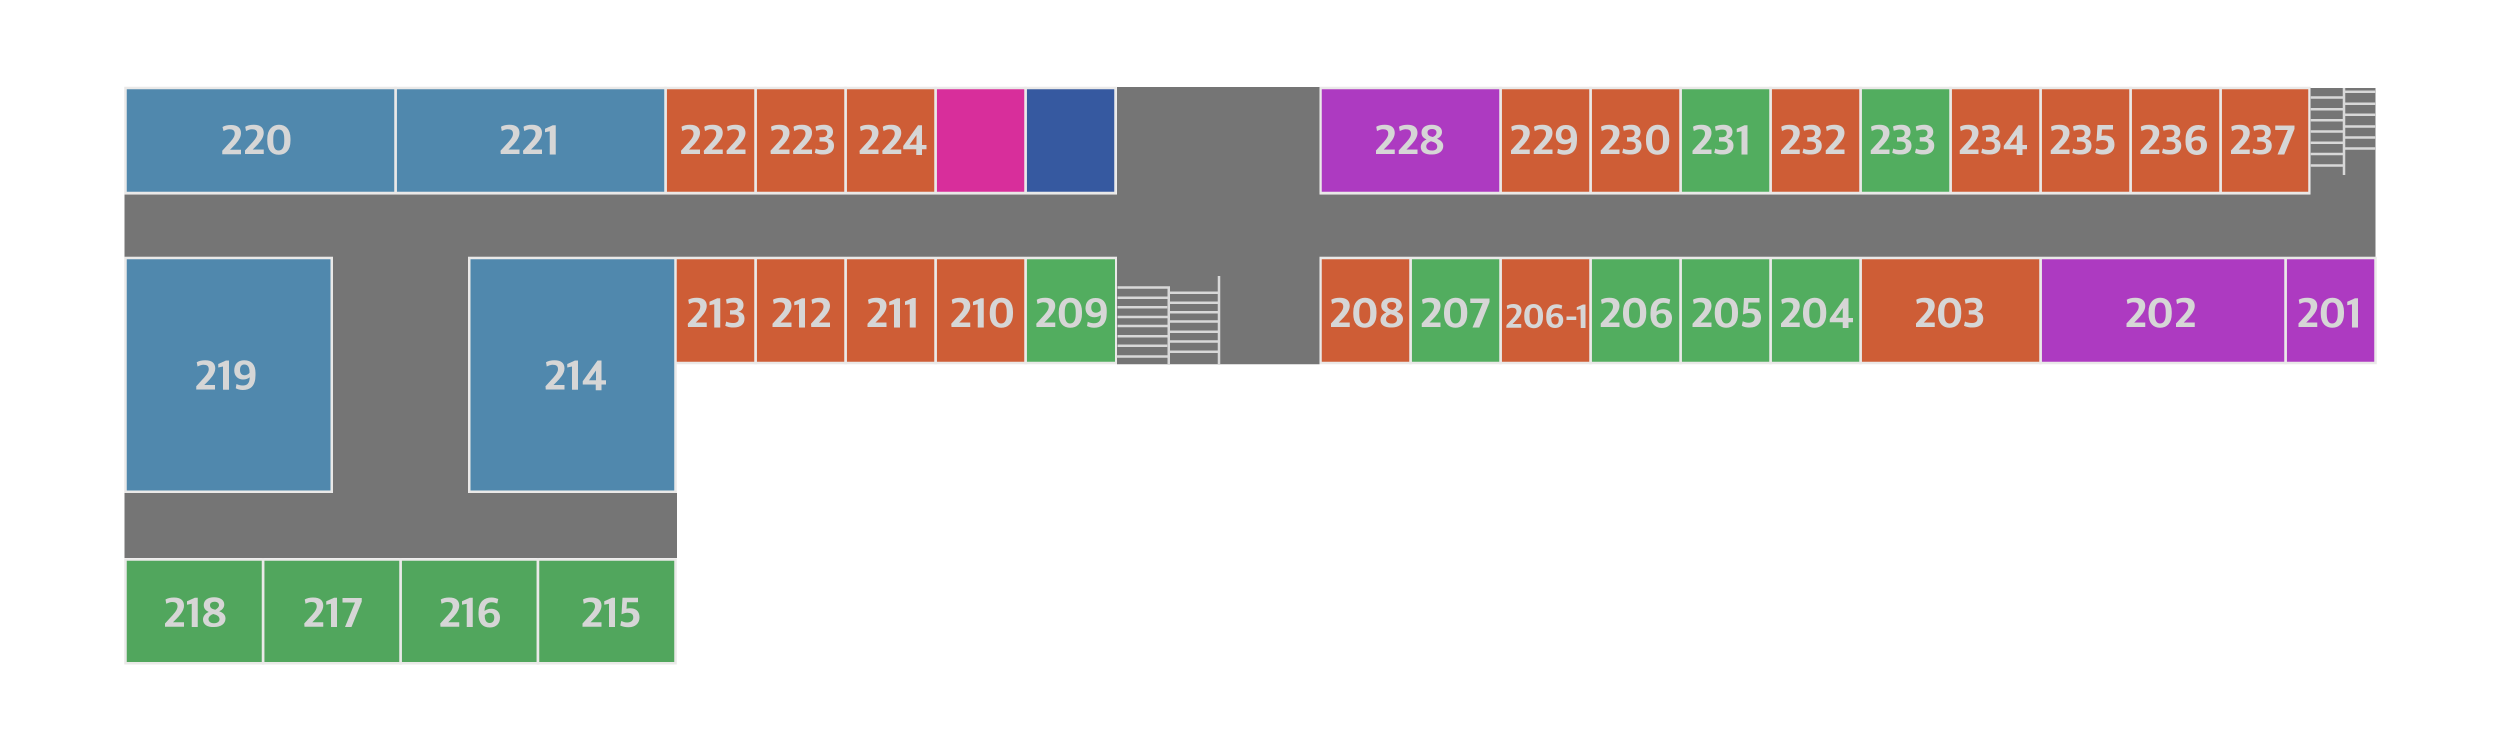 <?xml version="1.0" encoding="utf-8"?>
<!-- Generator: Adobe Illustrator 19.0.0, SVG Export Plug-In . SVG Version: 6.00 Build 0)  -->
<svg version="1.2" baseProfile="tiny" id="레이어_1"
	 xmlns="http://www.w3.org/2000/svg" xmlns:xlink="http://www.w3.org/1999/xlink" x="0px" y="0px" viewBox="0 0 1000 300"
	 xml:space="preserve">
<rect id="XMLID_160_" x="914.2" y="103.2" fill="#AD3AC1" stroke="#EAE9E8" stroke-miterlimit="10" width="36" height="42"/>
<rect id="XMLID_159_" x="888.2" y="35.2" fill="#CE5D36" stroke="#EAE9E8" stroke-miterlimit="10" width="35.6" height="42"/>
<rect id="XMLID_158_" x="852.2" y="35.2" fill="#CE5D36" stroke="#EAE9E8" stroke-miterlimit="10" width="36" height="42"/>
<rect id="XMLID_157_" x="816.2" y="35.2" fill="#CE5D36" stroke="#EAE9E8" stroke-miterlimit="10" width="36" height="42"/>
<rect id="XMLID_156_" x="780.2" y="35.2" fill="#CE5D36" stroke="#EAE9E8" stroke-miterlimit="10" width="36" height="42"/>
<rect id="XMLID_155_" x="744.2" y="35.2" fill="#52AD5F" stroke="#EAE9E8" stroke-miterlimit="10" width="36" height="42"/>
<rect id="XMLID_154_" x="708.2" y="35.2" fill="#CE5D36" stroke="#EAE9E8" stroke-miterlimit="10" width="36" height="42"/>
<rect id="XMLID_153_" x="672.2" y="35.2" fill="#52AD5F" stroke="#EAE9E8" stroke-miterlimit="10" width="36" height="42"/>
<rect id="XMLID_152_" x="636.2" y="35.2" fill="#CE5D36" stroke="#EAE9E8" stroke-miterlimit="10" width="36" height="42"/>
<rect id="XMLID_151_" x="600.2" y="35.2" fill="#CE5D36" stroke="#EAE9E8" stroke-miterlimit="10" width="36" height="42"/>
<rect id="XMLID_150_" x="528.2" y="35.2" fill="#AD3AC1" stroke="#EAE9E8" stroke-miterlimit="10" width="72" height="42"/>
<rect id="XMLID_149_" x="410.2" y="35.2" fill="#3659A0" stroke="#EAE9E8" stroke-miterlimit="10" width="36" height="42"/>
<rect id="XMLID_148_" x="374.2" y="35.2" fill="#D82E9B" stroke="#EAE9E8" stroke-miterlimit="10" width="36" height="42"/>
<rect id="XMLID_147_" x="338.2" y="35.2" fill="#CE5D36" stroke="#EAE9E8" stroke-miterlimit="10" width="36" height="42"/>
<rect id="XMLID_146_" x="302.2" y="35.2" fill="#CE5D36" stroke="#EAE9E8" stroke-miterlimit="10" width="36" height="42"/>
<rect id="XMLID_145_" x="266.2" y="35.2" fill="#CE5D36" stroke="#EAE9E8" stroke-miterlimit="10" width="36" height="42"/>
<rect id="XMLID_144_" x="158.2" y="35.2" fill="#5088AD" stroke="#EAE9E8" stroke-miterlimit="10" width="108" height="42"/>
<rect id="XMLID_143_" x="50.2" y="35.2" fill="#5088AD" stroke="#EAE9E8" stroke-miterlimit="10" width="108" height="42"/>
<rect id="XMLID_142_" x="816.2" y="103.2" fill="#AD3AC1" stroke="#EAE9E8" stroke-miterlimit="10" width="98" height="42"/>
<rect id="XMLID_140_" x="744.2" y="103.2" fill="#CE5D36" stroke="#EAE9E8" stroke-miterlimit="10" width="72" height="42"/>
<rect id="XMLID_139_" x="708.2" y="103.2" fill="#52AD5F" stroke="#EAE9E8" stroke-miterlimit="10" width="36" height="42"/>
<rect id="XMLID_138_" x="672.2" y="103.2" fill="#52AD5F" stroke="#EAE9E8" stroke-miterlimit="10" width="36" height="42"/>
<rect id="XMLID_137_" x="636.2" y="103.2" fill="#52AD5F" stroke="#EAE9E8" stroke-miterlimit="10" width="36" height="42"/>
<rect id="XMLID_136_" x="600.2" y="103.2" fill="#CE5D36" stroke="#EAE9E8" stroke-miterlimit="10" width="36" height="42"/>
<rect id="XMLID_135_" x="564.2" y="103.2" fill="#52AD5F" stroke="#EAE9E8" stroke-miterlimit="10" width="36" height="42"/>
<rect id="XMLID_134_" x="528.2" y="103.2" fill="#CE5D36" stroke="#EAE9E8" stroke-miterlimit="10" width="36" height="42"/>
<rect id="XMLID_133_" x="410.2" y="103.2" fill="#52AD5F" stroke="#EAE9E8" stroke-miterlimit="10" width="36.3" height="42"/>
<rect id="XMLID_132_" x="374.2" y="103.2" fill="#CE5D36" stroke="#EAE9E8" stroke-miterlimit="10" width="36" height="42"/>
<rect id="XMLID_131_" x="338.2" y="103.2" fill="#CE5D36" stroke="#EAE9E8" stroke-miterlimit="10" width="36" height="42"/>
<rect id="XMLID_130_" x="302.2" y="103.2" fill="#CE5D36" stroke="#EAE9E8" stroke-miterlimit="10" width="36" height="42"/>
<rect id="XMLID_129_" x="266.2" y="103.2" fill="#CE5D36" stroke="#EAE9E8" stroke-miterlimit="10" width="36" height="42"/>
<rect id="XMLID_128_" x="160.2" y="223.8" fill="#51A65D" stroke="#EAE9E8" stroke-miterlimit="10" width="55" height="41.5"/>
<rect id="XMLID_127_" x="215.2" y="223.8" fill="#51A65D" stroke="#EAE9E8" stroke-miterlimit="10" width="55" height="41.5"/>
<rect id="XMLID_126_" x="105.2" y="223.8" fill="#51A65D" stroke="#EAE9E8" stroke-miterlimit="10" width="55" height="41.5"/>
<rect id="XMLID_125_" x="50.2" y="223.8" fill="#51A65D" stroke="#EAE9E8" stroke-miterlimit="10" width="55" height="41.5"/>
<rect id="XMLID_124_" x="187.7" y="103.2" fill="#5088AD" stroke="#EAE9E8" stroke-miterlimit="10" width="82.5" height="93.5"/>
<rect id="XMLID_123_" x="50.2" y="103.2" fill="#5088AD" stroke="#EAE9E8" stroke-miterlimit="10" width="82.5" height="93.5"/>
<polygon id="XMLID_122_" fill="#757575" points="924.2,35.2 924.2,77.8 527.8,77.8 527.8,34.8 446.8,34.8 446.8,77.8 49.8,77.8 
	49.8,102.7 133.2,102.7 133.2,197.2 49.8,197.2 49.8,223.2 270.8,223.2 270.8,197.2 187.2,197.2 187.2,102.7 446.8,102.7 
	446.8,145.7 527.8,145.7 527.8,102.7 950.2,102.7 950.2,80.2 950.2,77.8 950.2,35.2 "/>
<g>
	<path fill="#D6D6D6" d="M919.3,129.5l2-2.2c1.6-1.7,3-3.2,3-4.6s-0.8-1.8-2.2-1.8c-0.7,0-1.7,0.4-2.3,0.7l-0.3-1.7
		c0.8-0.5,2-0.8,3.4-0.8c2.7,0,4,1.2,4,3.3c0,2.1-2,4.2-3.2,5.4l-1.2,1.2h4.4v1.8h-7.5v-1.3H919.3z"/>
	<path fill="#D6D6D6" d="M928.3,125.5v-0.6c0-4.2,2.3-5.8,4.7-5.8c2.5,0,4.6,1.6,4.6,5.7v0.6c0,4.2-2.2,5.7-4.7,5.7
		C930.4,131.1,928.3,129.5,928.3,125.5z M935.1,125.6v-0.7c0-2.7-0.7-3.9-2.2-3.9s-2.2,1.2-2.2,3.8v0.7c0,2.6,0.7,3.9,2.1,3.9
		S935.1,128.3,935.1,125.6z"/>
	<path fill="#D6D6D6" d="M940.8,121.7l-1.9,0.4v-1.4l3.1-1.4h1.2V131h-2.4L940.8,121.7L940.8,121.7z"/>
</g>
<g>
	<path fill="#D6D6D6" d="M850.5,129.5l2-2.2c1.6-1.7,3-3.2,3-4.6s-0.8-1.8-2.2-1.8c-0.7,0-1.7,0.4-2.3,0.7l-0.3-1.7
		c0.8-0.5,2-0.8,3.4-0.8c2.7,0,4,1.2,4,3.3c0,2.1-2,4.2-3.2,5.4l-1.2,1.2h4.4v1.8h-7.5v-1.3H850.5z"/>
	<path fill="#D6D6D6" d="M859.4,125.5v-0.6c0-4.2,2.3-5.8,4.7-5.8c2.5,0,4.6,1.6,4.6,5.7v0.6c0,4.2-2.2,5.7-4.7,5.7
		C861.5,131.1,859.4,129.5,859.4,125.5z M866.3,125.6v-0.7c0-2.7-0.7-3.9-2.2-3.9s-2.2,1.2-2.2,3.8v0.7c0,2.6,0.7,3.9,2.1,3.9
		S866.3,128.3,866.3,125.6z"/>
	<path fill="#D6D6D6" d="M870.3,129.5l2-2.2c1.6-1.7,3-3.2,3-4.6s-0.8-1.8-2.2-1.8c-0.7,0-1.7,0.4-2.3,0.7l-0.3-1.7
		c0.8-0.5,2-0.8,3.4-0.8c2.7,0,4,1.2,4,3.3c0,2.1-2,4.2-3.2,5.4l-1.2,1.2h4.4v1.8h-7.5v-1.3H870.3z"/>
</g>
<g>
	<path fill="#D6D6D6" d="M766.3,129.5l2-2.2c1.6-1.7,3-3.2,3-4.6s-0.8-1.8-2.2-1.8c-0.7,0-1.7,0.4-2.3,0.7l-0.3-1.7
		c0.8-0.5,2-0.8,3.4-0.8c2.7,0,4,1.2,4,3.3c0,2.1-2,4.2-3.2,5.4l-1.2,1.2h4.4v1.8h-7.5v-1.3H766.3z"/>
	<path fill="#D6D6D6" d="M775.2,125.5v-0.6c0-4.2,2.3-5.8,4.7-5.8c2.5,0,4.6,1.6,4.6,5.7v0.6c0,4.2-2.2,5.7-4.7,5.7
		C777.3,131.1,775.2,129.5,775.2,125.5z M782.1,125.6v-0.7c0-2.7-0.7-3.9-2.2-3.9s-2.2,1.2-2.2,3.8v0.7c0,2.6,0.7,3.9,2.1,3.9
		S782.1,128.3,782.1,125.6z"/>
	<path fill="#D6D6D6" d="M785.6,130.3l0.4-1.7c0.6,0.4,1.9,0.6,2.8,0.6c1.4,0,2.2-0.6,2.2-1.8s-0.8-1.6-2.2-1.6h-1.3v-1.7h1.1
		c1.3,0,2-0.6,2-1.6c0-1.1-0.7-1.5-1.9-1.5c-0.8,0-1.8,0.3-2.5,0.5l-0.3-1.7c0.7-0.4,2.2-0.7,3.4-0.7c2.2,0,3.6,1,3.6,2.9
		c0,1.4-0.8,2.3-2,2.7c1.5,0.3,2.4,1.1,2.4,2.8c0,2.2-1.6,3.5-4.3,3.5C787.8,131.1,786.3,130.7,785.6,130.3z"/>
</g>
<g>
	<path fill="#D6D6D6" d="M712.3,129.5l2-2.2c1.6-1.7,3-3.2,3-4.6s-0.8-1.8-2.2-1.8c-0.7,0-1.7,0.4-2.3,0.7l-0.3-1.7
		c0.8-0.5,2-0.8,3.4-0.8c2.7,0,4,1.2,4,3.3c0,2.1-2,4.2-3.2,5.4l-1.2,1.2h4.4v1.8h-7.5v-1.3H712.3z"/>
	<path fill="#D6D6D6" d="M721.2,125.5v-0.6c0-4.2,2.3-5.8,4.7-5.8c2.5,0,4.6,1.6,4.6,5.7v0.6c0,4.2-2.2,5.7-4.7,5.7
		C723.3,131.1,721.2,129.5,721.2,125.5z M728.1,125.6v-0.7c0-2.7-0.7-3.9-2.2-3.9s-2.2,1.2-2.2,3.8v0.7c0,2.6,0.7,3.9,2.1,3.9
		S728.1,128.3,728.1,125.6z"/>
	<path fill="#D6D6D6" d="M737.1,128.9h-5.2v-1.3l5.9-8.3h1.6v7.9h1.8v1.7h-1.8v2.3h-2.3V128.9z M737.1,127.1v-3.9l-2.8,3.9H737.1z"
		/>
</g>
<g>
	<path fill="#D6D6D6" d="M677,129.5l2-2.2c1.6-1.7,3-3.2,3-4.6s-0.8-1.8-2.2-1.8c-0.7,0-1.7,0.4-2.3,0.7l-0.3-1.7
		c0.8-0.5,2-0.8,3.4-0.8c2.7,0,4,1.2,4,3.3c0,2.1-2,4.2-3.2,5.4l-1.2,1.2h4.4v1.8H677V129.5z"/>
	<path fill="#D6D6D6" d="M685.9,125.5v-0.6c0-4.2,2.3-5.8,4.7-5.8c2.5,0,4.6,1.6,4.6,5.7v0.6c0,4.2-2.2,5.7-4.7,5.7
		C688,131.1,685.9,129.5,685.9,125.5z M692.8,125.6v-0.7c0-2.7-0.7-3.9-2.2-3.9s-2.2,1.2-2.2,3.8v0.7c0,2.6,0.7,3.9,2.1,3.9
		S692.8,128.3,692.8,125.6z"/>
	<path fill="#D6D6D6" d="M696.7,130.3l0.4-1.8c0.7,0.3,1.4,0.6,2.3,0.6c1.5,0,2.5-0.7,2.5-2c0-1.4-0.8-1.9-2.4-1.9
		c-0.7,0-1.8,0.4-2.3,0.6l0.4-6.6h6.2v1.8h-4.4l-0.2,2.6c0.3-0.1,0.9-0.2,1.4-0.2c2.4,0,3.8,1.2,3.8,3.7c0,2.2-1.6,3.9-4.3,3.9
		C698.8,131.1,697.5,130.8,696.7,130.3z"/>
</g>
<g>
	<path fill="#D6D6D6" d="M640.2,129.5l2-2.2c1.6-1.7,3-3.2,3-4.6s-0.8-1.8-2.2-1.8c-0.7,0-1.7,0.4-2.3,0.7l-0.3-1.7
		c0.8-0.5,2-0.8,3.4-0.8c2.7,0,4,1.2,4,3.3c0,2.1-2,4.2-3.2,5.4l-1.2,1.2h4.4v1.8h-7.5v-1.3H640.2z"/>
	<path fill="#D6D6D6" d="M649.2,125.5v-0.6c0-4.2,2.3-5.8,4.7-5.8c2.5,0,4.6,1.6,4.6,5.7v0.6c0,4.2-2.2,5.7-4.7,5.7
		C651.2,131.1,649.2,129.5,649.2,125.5z M656,125.6v-0.7c0-2.7-0.7-3.9-2.2-3.9s-2.2,1.2-2.2,3.8v0.7c0,2.6,0.7,3.9,2.1,3.9
		S656,128.3,656,125.6z"/>
	<path fill="#D6D6D6" d="M660.2,126v-0.8c0-4.5,2.4-6,5.2-6c1.2,0,2.2,0.4,2.7,0.6l-0.4,1.8c-0.5-0.2-1.4-0.5-2.2-0.5
		c-1.6,0-2.8,0.8-2.9,3.5c0.6-0.5,1.5-0.9,2.7-0.9c2,0,3.5,1.3,3.5,3.5c0,2.3-1.4,4-4.1,4C661.7,131.1,660.2,129.1,660.2,126z
		 M666.4,127.3c0-1.5-0.8-2-1.9-2c-0.7,0-1.5,0.5-1.9,1v0.1c0,1.9,0.6,3,2,3C665.7,129.4,666.4,128.6,666.4,127.3z"/>
</g>
<g>
	<path fill="#D6D6D6" d="M602.6,130l1.6-1.7c1.3-1.4,2.4-2.6,2.4-3.7s-0.6-1.5-1.8-1.5c-0.6,0-1.4,0.3-1.9,0.6l-0.2-1.4
		c0.7-0.4,1.6-0.7,2.7-0.7c2.1,0,3.2,1,3.2,2.7s-1.6,3.3-2.6,4.3l-1,1h3.5v1.5h-6L602.6,130L602.6,130z"/>
	<path fill="#D6D6D6" d="M609.7,126.7v-0.5c0-3.4,1.8-4.6,3.8-4.6s3.7,1.3,3.7,4.6v0.5c0,3.3-1.7,4.6-3.7,4.6
		C611.4,131.2,609.7,129.9,609.7,126.7z M615.2,126.8v-0.6c0-2.2-0.6-3.1-1.7-3.1c-1.2,0-1.7,0.9-1.7,3v0.6c0,2.1,0.5,3.1,1.7,3.1
		S615.2,128.9,615.2,126.8z"/>
	<path fill="#D6D6D6" d="M618.5,127.1v-0.6c0-3.6,1.9-4.8,4.2-4.8c0.9,0,1.8,0.3,2.2,0.5l-0.3,1.4c-0.4-0.2-1.2-0.4-1.8-0.4
		c-1.3,0-2.2,0.6-2.4,2.8c0.5-0.4,1.2-0.8,2.1-0.8c1.6,0,2.8,1,2.8,2.8s-1.1,3.2-3.3,3.2C619.7,131.2,618.5,129.6,618.5,127.1z
		 M623.5,128.1c0-1.2-0.7-1.6-1.5-1.6c-0.6,0-1.2,0.4-1.5,0.8v0.1c0,1.5,0.5,2.4,1.6,2.4C622.9,129.9,623.5,129.2,623.5,128.1z"/>
	<path fill="#D6D6D6" d="M626.6,126.6h3.9v1.4h-3.9V126.6z"/>
	<path fill="#D6D6D6" d="M632.2,123.7l-1.5,0.3v-1.1l2.5-1.1h1v9.4h-1.9L632.2,123.7L632.2,123.7z"/>
</g>
<g>
	<path fill="#D6D6D6" d="M568.6,129.5l2-2.2c1.6-1.7,3-3.2,3-4.6s-0.8-1.8-2.2-1.8c-0.7,0-1.7,0.4-2.3,0.7l-0.3-1.7
		c0.8-0.5,2-0.8,3.4-0.8c2.7,0,4,1.2,4,3.3c0,2.1-2,4.2-3.2,5.4l-1.2,1.2h4.4v1.8h-7.5v-1.3H568.6z"/>
	<path fill="#D6D6D6" d="M577.6,125.5v-0.6c0-4.2,2.3-5.8,4.7-5.8c2.5,0,4.6,1.6,4.6,5.7v0.6c0,4.2-2.2,5.7-4.7,5.7
		C579.6,131.1,577.6,129.5,577.6,125.5z M584.4,125.6v-0.7c0-2.7-0.7-3.9-2.2-3.9s-2.2,1.2-2.2,3.8v0.7c0,2.6,0.7,3.9,2.1,3.9
		S584.4,128.3,584.4,125.6z"/>
	<path fill="#D6D6D6" d="M593.1,121.2h-5v-1.8h7.7v1.4l-4.1,10.2H589L593.1,121.2z"/>
</g>
<g>
	<path fill="#D6D6D6" d="M532.3,129.5l2-2.2c1.6-1.7,3-3.2,3-4.6s-0.8-1.8-2.2-1.8c-0.7,0-1.7,0.4-2.3,0.7l-0.3-1.7
		c0.8-0.5,2-0.8,3.4-0.8c2.7,0,4,1.2,4,3.3c0,2.1-2,4.2-3.2,5.4l-1.2,1.2h4.4v1.8h-7.5v-1.3H532.3z"/>
	<path fill="#D6D6D6" d="M541.3,125.5v-0.6c0-4.2,2.3-5.8,4.7-5.8c2.5,0,4.6,1.6,4.6,5.7v0.6c0,4.2-2.2,5.7-4.7,5.7
		C543.3,131.1,541.3,129.5,541.3,125.5z M548.1,125.6v-0.7c0-2.7-0.7-3.9-2.2-3.9s-2.2,1.2-2.2,3.8v0.7c0,2.6,0.7,3.9,2.1,3.9
		S548.1,128.3,548.1,125.6z"/>
	<path fill="#D6D6D6" d="M552.2,128c0-1.4,1-2.5,2.3-3c-1.2-0.6-2-1.3-2-2.8c0-1.9,1.6-3.1,4.1-3.1s4.1,1.1,4.1,2.9
		c0,1.2-0.8,2.2-2,2.7c1.3,0.5,2.5,1.3,2.5,2.9c0,2-1.7,3.4-4.5,3.4C553.7,131.1,552.2,129.9,552.2,128z M558.8,127.8
		c0-1.1-0.9-1.7-2.5-2.1c-1,0.3-1.9,1.1-1.9,2c0,1.1,0.8,1.7,2.2,1.7C557.9,129.5,558.8,128.8,558.8,127.8z M558.5,122.2
		c0-0.8-0.6-1.4-1.8-1.4c-1.1,0-1.8,0.5-1.8,1.4s0.6,1.5,2.1,1.8C557.7,123.7,558.5,123.1,558.5,122.2z"/>
</g>
<g>
	<path fill="#D6D6D6" d="M414.5,129.5l2-2.2c1.6-1.7,3-3.2,3-4.6s-0.8-1.8-2.2-1.8c-0.7,0-1.7,0.4-2.3,0.7l-0.3-1.7
		c0.8-0.5,2-0.8,3.4-0.8c2.7,0,4,1.2,4,3.3c0,2.1-2,4.2-3.2,5.4l-1.2,1.2h4.4v1.8h-7.5L414.5,129.5L414.5,129.5z"/>
	<path fill="#D6D6D6" d="M423.5,125.5v-0.6c0-4.2,2.3-5.8,4.7-5.8c2.5,0,4.6,1.6,4.6,5.7v0.6c0,4.2-2.2,5.7-4.7,5.7
		C425.5,131.1,423.5,129.5,423.5,125.5z M430.3,125.6v-0.7c0-2.7-0.7-3.9-2.2-3.9s-2.2,1.2-2.2,3.8v0.7c0,2.6,0.7,3.9,2.1,3.9
		S430.3,128.3,430.3,125.6z"/>
	<path fill="#D6D6D6" d="M442.7,124.3v0.8c0,4.7-2.3,6-5.1,6c-1.2,0-2.3-0.4-2.8-0.7l0.3-1.7c0.5,0.3,1.6,0.6,2.4,0.6
		c1.6,0,2.8-0.5,2.9-3.3c-0.6,0.5-1.5,0.9-2.7,0.9c-2,0-3.5-1.4-3.5-3.6c0-2.4,1.3-4.1,4-4.1C441.1,119.1,442.7,121,442.7,124.3z
		 M436.5,123c0,1.5,0.8,2.1,1.9,2.1c0.7,0,1.6-0.5,1.9-1v-0.3c0-1.8-0.6-3-2.1-3C437.1,120.9,436.5,121.7,436.5,123z"/>
</g>
<g>
	<path fill="#D6D6D6" d="M380.5,129.5l2-2.2c1.6-1.7,3-3.2,3-4.6s-0.8-1.8-2.2-1.8c-0.7,0-1.7,0.4-2.3,0.7l-0.3-1.7
		c0.8-0.5,2-0.8,3.4-0.8c2.7,0,4,1.2,4,3.3c0,2.1-2,4.2-3.2,5.4l-1.2,1.2h4.4v1.8h-7.5L380.5,129.5L380.5,129.5z"/>
	<path fill="#D6D6D6" d="M391.1,121.7l-1.9,0.4v-1.4l3.1-1.4h1.2V131h-2.4L391.1,121.7L391.1,121.7z"/>
	<path fill="#D6D6D6" d="M395.9,125.5v-0.6c0-4.2,2.3-5.8,4.7-5.8c2.5,0,4.6,1.6,4.6,5.7v0.6c0,4.2-2.2,5.7-4.7,5.7
		C397.9,131.1,395.9,129.5,395.9,125.5z M402.7,125.6v-0.7c0-2.7-0.7-3.9-2.2-3.9s-2.2,1.2-2.2,3.8v0.7c0,2.6,0.7,3.9,2.1,3.9
		S402.7,128.3,402.7,125.6z"/>
</g>
<g>
	<path fill="#D6D6D6" d="M347,129.5l2-2.2c1.6-1.7,3-3.2,3-4.6s-0.8-1.8-2.2-1.8c-0.7,0-1.7,0.4-2.3,0.7l-0.3-1.7
		c0.8-0.5,2-0.8,3.4-0.8c2.7,0,4,1.2,4,3.3c0,2.1-2,4.2-3.2,5.4l-1.2,1.2h4.4v1.8H347V129.5z"/>
	<path fill="#D6D6D6" d="M357.6,121.7l-1.9,0.4v-1.4l3.1-1.4h1.2V131h-2.4L357.6,121.7L357.6,121.7z"/>
	<path fill="#D6D6D6" d="M363.9,121.7L362,122v-1.4l3.1-1.4h1.2V131h-2.4L363.9,121.7L363.9,121.7z"/>
</g>
<g>
	<path fill="#D6D6D6" d="M309,129.5l2-2.2c1.6-1.7,3-3.2,3-4.6s-0.8-1.8-2.2-1.8c-0.7,0-1.7,0.4-2.3,0.7l-0.3-1.7
		c0.8-0.5,2-0.8,3.4-0.8c2.7,0,4,1.2,4,3.3c0,2.1-2,4.2-3.2,5.4l-1.2,1.2h4.4v1.8H309V129.5z"/>
	<path fill="#D6D6D6" d="M319.6,121.7l-1.9,0.4v-1.4l3.1-1.4h1.2V131h-2.4L319.6,121.7L319.6,121.7z"/>
	<path fill="#D6D6D6" d="M324.4,129.5l2-2.2c1.6-1.7,3-3.2,3-4.6s-0.8-1.8-2.2-1.8c-0.7,0-1.7,0.4-2.3,0.7l-0.3-1.7
		c0.8-0.5,2-0.8,3.4-0.8c2.7,0,4,1.2,4,3.3c0,2.1-2,4.2-3.2,5.4l-1.2,1.2h4.4v1.8h-7.5L324.4,129.5L324.4,129.5z"/>
</g>
<g>
	<path fill="#D6D6D6" d="M275.1,129.5l2-2.2c1.6-1.7,3-3.2,3-4.6s-0.8-1.8-2.2-1.8c-0.7,0-1.7,0.4-2.3,0.7l-0.3-1.7
		c0.8-0.5,2-0.8,3.4-0.8c2.7,0,4,1.2,4,3.3c0,2.1-2,4.2-3.2,5.4l-1.2,1.2h4.4v1.8h-7.5L275.1,129.5L275.1,129.5z"/>
	<path fill="#D6D6D6" d="M285.7,121.7l-1.9,0.4v-1.4l3.1-1.4h1.2V131h-2.4L285.7,121.7L285.7,121.7z"/>
	<path fill="#D6D6D6" d="M290.1,130.3l0.4-1.7c0.6,0.4,1.9,0.6,2.8,0.6c1.4,0,2.2-0.6,2.2-1.8s-0.8-1.6-2.2-1.6H292v-1.7h1.1
		c1.3,0,2-0.6,2-1.6c0-1.1-0.7-1.5-1.9-1.5c-0.8,0-1.8,0.3-2.5,0.5l-0.3-1.7c0.7-0.4,2.2-0.7,3.4-0.7c2.2,0,3.6,1,3.6,2.9
		c0,1.4-0.8,2.3-2,2.7c1.5,0.3,2.4,1.1,2.4,2.8c0,2.2-1.6,3.5-4.3,3.5C292.3,131.1,290.8,130.7,290.1,130.3z"/>
</g>
<g>
	<path fill="#D6D6D6" d="M218.2,154.5l2-2.2c1.6-1.7,3-3.2,3-4.6s-0.8-1.8-2.2-1.8c-0.7,0-1.7,0.4-2.3,0.7l-0.3-1.7
		c0.8-0.5,2-0.8,3.4-0.8c2.7,0,4,1.2,4,3.3s-2,4.2-3.2,5.4l-1.2,1.2h4.4v1.8h-7.5L218.2,154.5L218.2,154.5z"/>
	<path fill="#D6D6D6" d="M228.8,146.6l-1.9,0.4v-1.4l3.1-1.4h1.2v11.7h-2.4L228.8,146.6L228.8,146.6z"/>
	<path fill="#D6D6D6" d="M238.3,153.8h-5.2v-1.3l5.9-8.3h1.6v7.9h1.8v1.7h-1.8v2.3h-2.3V153.8z M238.4,152.1v-3.9l-2.8,3.9H238.4z"
		/>
</g>
<g>
	<path fill="#D6D6D6" d="M78.5,154.5l2-2.2c1.6-1.7,3-3.2,3-4.6s-0.8-1.8-2.2-1.8c-0.7,0-1.7,0.4-2.3,0.7l-0.3-1.7
		c0.8-0.5,2-0.8,3.4-0.8c2.7,0,4,1.2,4,3.3s-2,4.2-3.2,5.4l-1.2,1.2H86v1.8h-7.5V154.5z"/>
	<path fill="#D6D6D6" d="M89.2,146.6l-1.9,0.4v-1.4l3.1-1.4h1.2v11.7h-2.4C89.2,155.9,89.2,146.6,89.2,146.6z"/>
	<path fill="#D6D6D6" d="M102.2,149.2v0.8c0,4.7-2.3,6-5.1,6c-1.2,0-2.3-0.4-2.8-0.7l0.3-1.7c0.5,0.3,1.6,0.6,2.4,0.6
		c1.6,0,2.8-0.5,2.9-3.3c-0.6,0.5-1.5,0.9-2.7,0.9c-2,0-3.5-1.4-3.5-3.6c0-2.4,1.3-4.1,4-4.1C100.6,144.1,102.2,145.9,102.2,149.2z
		 M96,148c0,1.5,0.8,2.1,1.9,2.1c0.7,0,1.6-0.5,1.9-1v-0.3c0-1.8-0.6-3-2.1-3C96.6,145.8,96,146.6,96,148z"/>
</g>
<g>
	<path fill="#D6D6D6" d="M233,249.4l2-2.2c1.6-1.7,3-3.2,3-4.6s-0.8-1.8-2.2-1.8c-0.7,0-1.7,0.4-2.3,0.7l-0.3-1.7
		c0.8-0.5,2-0.8,3.4-0.8c2.7,0,4,1.2,4,3.3s-2,4.2-3.2,5.4l-1.2,1.2h4.4v1.8H233V249.4z"/>
	<path fill="#D6D6D6" d="M243.6,241.5l-1.9,0.4v-1.4l3.1-1.4h1.2v11.7h-2.4L243.6,241.5L243.6,241.5z"/>
	<path fill="#D6D6D6" d="M248.1,250.2l0.4-1.8c0.7,0.3,1.4,0.6,2.3,0.6c1.5,0,2.5-0.7,2.5-2c0-1.4-0.8-1.9-2.4-1.9
		c-0.7,0-1.8,0.4-2.3,0.6l0.4-6.6h6.2v1.8h-4.4l-0.2,2.6c0.3-0.1,0.9-0.2,1.4-0.2c2.4,0,3.8,1.2,3.8,3.7c0,2.2-1.6,3.9-4.3,3.9
		C250.1,250.9,248.9,250.6,248.1,250.2z"/>
</g>
<g>
	<path fill="#D6D6D6" d="M176.1,249.4l2-2.2c1.6-1.7,3-3.2,3-4.6s-0.8-1.8-2.2-1.8c-0.7,0-1.7,0.4-2.3,0.7l-0.3-1.7
		c0.8-0.5,2-0.8,3.4-0.8c2.7,0,4,1.2,4,3.3s-2,4.2-3.2,5.4l-1.2,1.2h4.4v1.8h-7.5L176.1,249.4L176.1,249.4z"/>
	<path fill="#D6D6D6" d="M186.7,241.5l-1.9,0.4v-1.4l3.1-1.4h1.2v11.7h-2.4L186.7,241.5L186.7,241.5z"/>
	<path fill="#D6D6D6" d="M191.4,245.8V245c0-4.5,2.4-6,5.2-6c1.2,0,2.2,0.4,2.7,0.6l-0.4,1.8c-0.5-0.2-1.4-0.5-2.2-0.5
		c-1.6,0-2.8,0.8-2.9,3.5c0.6-0.5,1.5-0.9,2.7-0.9c2,0,3.5,1.3,3.5,3.5c0,2.3-1.4,4-4.1,4C192.9,251,191.4,249,191.4,245.8z
		 M197.7,247.1c0-1.5-0.8-2-1.9-2c-0.7,0-1.5,0.5-1.9,1v0.1c0,1.9,0.6,3,2,3C196.9,249.2,197.7,248.5,197.7,247.1z"/>
</g>
<g>
	<path fill="#D6D6D6" d="M121.7,249.4l2-2.2c1.6-1.7,3-3.2,3-4.6s-0.8-1.8-2.2-1.8c-0.7,0-1.7,0.4-2.3,0.7l-0.3-1.7
		c0.8-0.5,2-0.8,3.4-0.8c2.7,0,4,1.2,4,3.3s-2,4.2-3.2,5.4l-1.2,1.2h4.4v1.8h-7.5L121.7,249.4L121.7,249.4z"/>
	<path fill="#D6D6D6" d="M132.4,241.5l-1.9,0.4v-1.4l3.1-1.4h1.2v11.7h-2.4L132.4,241.5L132.4,241.5z"/>
	<path fill="#D6D6D6" d="M142,241h-5v-1.8h7.7v1.4l-4.1,10.2H138L142,241z"/>
</g>
<g>
	<path fill="#D6D6D6" d="M66,249.4l2-2.2c1.6-1.7,3-3.2,3-4.6s-0.8-1.8-2.2-1.8c-0.7,0-1.7,0.4-2.3,0.7l-0.3-1.7
		c0.8-0.5,2-0.8,3.4-0.8c2.7,0,4,1.2,4,3.3s-2,4.2-3.2,5.4l-1.2,1.2h4.4v1.8H66V249.4z"/>
	<path fill="#D6D6D6" d="M76.7,241.5l-1.9,0.4v-1.4l3.1-1.4h1.2v11.7h-2.4C76.7,250.8,76.7,241.5,76.7,241.5z"/>
	<path fill="#D6D6D6" d="M81.2,247.8c0-1.4,1-2.5,2.3-3c-1.2-0.6-2-1.3-2-2.8c0-1.9,1.6-3.1,4.1-3.1s4.1,1.1,4.1,2.9
		c0,1.2-0.8,2.2-2,2.7c1.3,0.5,2.5,1.3,2.5,2.9c0,2-1.7,3.4-4.5,3.4C82.8,251,81.2,249.7,81.2,247.8z M87.8,247.7
		c0-1.1-0.9-1.7-2.5-2.1c-1,0.3-1.9,1.1-1.9,2c0,1,0.8,1.7,2.2,1.7C87,249.3,87.8,248.6,87.8,247.7z M87.6,242.1
		c0-0.8-0.6-1.4-1.8-1.4c-1.1,0-1.8,0.5-1.8,1.4s0.6,1.5,2.1,1.8C86.8,243.5,87.6,242.9,87.6,242.1z"/>
</g>
<g>
	<path fill="#D6D6D6" d="M88.9,60.3l2-2.2c1.6-1.7,3-3.2,3-4.6c0-1.4-0.8-1.8-2.2-1.8c-0.7,0-1.7,0.4-2.3,0.7L89,50.8
		c0.8-0.5,2-0.8,3.4-0.8c2.7,0,4,1.2,4,3.3s-2,4.2-3.2,5.4L92,59.9h4.4v1.8h-7.5C88.9,61.7,88.9,60.3,88.9,60.3z"/>
	<path fill="#D6D6D6" d="M97.9,60.3l2-2.2c1.6-1.7,3-3.2,3-4.6c0-1.4-0.8-1.8-2.2-1.8c-0.7,0-1.7,0.4-2.3,0.7l-0.3-1.7
		c0.8-0.5,2-0.8,3.4-0.8c2.7,0,4,1.2,4,3.3s-2,4.2-3.2,5.4l-1.2,1.2h4.4v1.8H98v-1.3H97.9z"/>
	<path fill="#D6D6D6" d="M106.9,56.3v-0.6c0-4.2,2.3-5.8,4.7-5.8c2.5,0,4.6,1.6,4.6,5.7v0.6c0,4.2-2.2,5.7-4.7,5.7
		C108.9,61.9,106.9,60.3,106.9,56.3z M113.7,56.4v-0.7c0-2.7-0.7-3.9-2.2-3.9s-2.2,1.2-2.2,3.8v0.7c0,2.6,0.7,3.9,2.1,3.9
		S113.7,59.1,113.7,56.4z"/>
</g>
<g>
	<path fill="#D6D6D6" d="M200.2,60.3l2-2.2c1.6-1.7,3-3.2,3-4.6c0-1.4-0.8-1.8-2.2-1.8c-0.7,0-1.7,0.4-2.3,0.7l-0.3-1.7
		c0.8-0.5,2-0.8,3.4-0.8c2.7,0,4,1.2,4,3.3s-2,4.2-3.2,5.4l-1.2,1.2h4.4v1.8h-7.5L200.2,60.3L200.2,60.3z"/>
	<path fill="#D6D6D6" d="M209.2,60.3l2-2.2c1.6-1.7,3-3.2,3-4.6c0-1.4-0.8-1.8-2.2-1.8c-0.7,0-1.7,0.4-2.3,0.7l-0.3-1.7
		c0.8-0.5,2-0.8,3.4-0.8c2.7,0,4,1.2,4,3.3s-2,4.2-3.2,5.4l-1.2,1.2h4.4v1.8h-7.5L209.2,60.3L209.2,60.3z"/>
	<path fill="#D6D6D6" d="M219.9,52.5l-1.9,0.4v-1.4l3.1-1.4h1.2v11.7h-2.4L219.9,52.5L219.9,52.5z"/>
</g>
<g>
	<path fill="#D6D6D6" d="M272.4,60.3l2-2.2c1.6-1.7,3-3.2,3-4.6c0-1.4-0.8-1.8-2.2-1.8c-0.7,0-1.7,0.4-2.3,0.7l-0.3-1.7
		c0.8-0.5,2-0.8,3.4-0.8c2.7,0,4,1.2,4,3.3s-2,4.2-3.2,5.4l-1.2,1.2h4.4v1.8h-7.5L272.4,60.3L272.4,60.3z"/>
	<path fill="#D6D6D6" d="M281.5,60.3l2-2.2c1.6-1.7,3-3.2,3-4.6c0-1.4-0.8-1.8-2.2-1.8c-0.7,0-1.7,0.4-2.3,0.7l-0.3-1.7
		c0.8-0.5,2-0.8,3.4-0.8c2.7,0,4,1.2,4,3.3s-2,4.2-3.2,5.4l-1.2,1.2h4.4v1.8h-7.5L281.5,60.3L281.5,60.3z"/>
	<path fill="#D6D6D6" d="M290.6,60.3l2-2.2c1.6-1.7,3-3.2,3-4.6c0-1.4-0.8-1.8-2.2-1.8c-0.7,0-1.7,0.4-2.3,0.7l-0.3-1.7
		c0.8-0.5,2-0.8,3.4-0.8c2.7,0,4,1.2,4,3.3s-2,4.2-3.2,5.4l-1.2,1.2h4.4v1.8h-7.5L290.6,60.3L290.6,60.3z"/>
</g>
<g>
	<path fill="#D6D6D6" d="M308.2,60.3l2-2.2c1.6-1.7,3-3.2,3-4.6c0-1.4-0.8-1.8-2.2-1.8c-0.7,0-1.7,0.4-2.3,0.7l-0.3-1.7
		c0.8-0.5,2-0.8,3.4-0.8c2.7,0,4,1.2,4,3.3s-2,4.2-3.2,5.4l-1.2,1.2h4.4v1.8h-7.5L308.2,60.3L308.2,60.3z"/>
	<path fill="#D6D6D6" d="M317.2,60.3l2-2.2c1.6-1.7,3-3.2,3-4.6c0-1.4-0.8-1.8-2.2-1.8c-0.7,0-1.7,0.4-2.3,0.7l-0.3-1.7
		c0.8-0.5,2-0.8,3.4-0.8c2.7,0,4,1.2,4,3.3s-2,4.2-3.2,5.4l-1.2,1.2h4.4v1.8h-7.5L317.2,60.3L317.2,60.3z"/>
	<path fill="#D6D6D6" d="M325.9,61.1l0.4-1.7c0.6,0.4,1.9,0.6,2.8,0.6c1.4,0,2.2-0.6,2.2-1.8s-0.8-1.6-2.2-1.6h-1.3v-1.7h1.1
		c1.3,0,2-0.6,2-1.6c0-1.1-0.7-1.5-1.9-1.5c-0.8,0-1.8,0.3-2.5,0.5l-0.3-1.7c0.7-0.4,2.2-0.7,3.4-0.7c2.2,0,3.6,1,3.6,2.9
		c0,1.4-0.8,2.3-2,2.7c1.5,0.3,2.4,1.1,2.4,2.8c0,2.2-1.6,3.5-4.3,3.5C328.1,61.9,326.6,61.5,325.9,61.1z"/>
</g>
<g>
	<path fill="#D6D6D6" d="M343.8,60.3l2-2.2c1.6-1.7,3-3.2,3-4.6c0-1.4-0.8-1.8-2.2-1.8c-0.7,0-1.7,0.4-2.3,0.7l-0.3-1.7
		c0.8-0.5,2-0.8,3.4-0.8c2.7,0,4,1.2,4,3.3s-2,4.2-3.2,5.4l-1.2,1.2h4.4v1.8h-7.5L343.8,60.3L343.8,60.3z"/>
	<path fill="#D6D6D6" d="M352.9,60.3l2-2.2c1.6-1.7,3-3.2,3-4.6c0-1.4-0.8-1.8-2.2-1.8c-0.7,0-1.7,0.4-2.3,0.7l-0.3-1.7
		c0.8-0.5,2-0.8,3.4-0.8c2.7,0,4,1.2,4,3.3s-2,4.2-3.2,5.4l-1.2,1.2h4.4v1.8H353L352.9,60.3L352.9,60.3z"/>
	<path fill="#D6D6D6" d="M366.5,59.7h-5.2v-1.3l5.9-8.3h1.6V58h1.8v1.7h-1.8V62h-2.3V59.7z M366.6,57.9V54l-2.8,3.9H366.6z"/>
</g>
<g>
	<path fill="#D6D6D6" d="M550.3,60.3l2-2.2c1.6-1.7,3-3.2,3-4.6s-0.8-1.8-2.2-1.8c-0.7,0-1.7,0.4-2.3,0.7l-0.3-1.7
		c0.8-0.5,2-0.8,3.4-0.8c2.7,0,4,1.2,4,3.3s-2,4.2-3.2,5.4l-1.2,1.2h4.4v1.8h-7.5v-1.3H550.3z"/>
	<path fill="#D6D6D6" d="M559.4,60.3l2-2.2c1.6-1.7,3-3.2,3-4.6s-0.8-1.8-2.2-1.8c-0.7,0-1.7,0.4-2.3,0.7l-0.3-1.7
		c0.8-0.5,2-0.8,3.4-0.8c2.7,0,4,1.2,4,3.3s-2,4.2-3.2,5.4l-1.2,1.2h4.4v1.8h-7.5v-1.3H559.4z"/>
	<path fill="#D6D6D6" d="M568.3,58.8c0-1.4,1-2.5,2.3-3c-1.2-0.6-2-1.3-2-2.8c0-1.9,1.6-3.1,4.1-3.1s4.1,1.1,4.1,2.9
		c0,1.2-0.8,2.2-2,2.7c1.3,0.5,2.5,1.3,2.5,2.9c0,2-1.7,3.4-4.5,3.4C569.8,61.9,568.3,60.7,568.3,58.8z M574.9,58.6
		c0-1.1-0.9-1.7-2.5-2.1c-1,0.3-1.9,1.1-1.9,2c0,1.1,0.8,1.7,2.2,1.7C574.1,60.3,574.9,59.6,574.9,58.6z M574.6,53
		c0-0.8-0.6-1.4-1.8-1.4c-1.1,0-1.8,0.5-1.8,1.4s0.6,1.5,2.1,1.8C573.9,54.5,574.6,53.9,574.6,53z"/>
</g>
<g>
	<path fill="#D6D6D6" d="M604.3,60.3l2-2.2c1.6-1.7,3-3.2,3-4.6s-0.8-1.8-2.2-1.8c-0.7,0-1.7,0.4-2.3,0.7l-0.3-1.7
		c0.8-0.5,2-0.8,3.4-0.8c2.7,0,4,1.2,4,3.3s-2,4.2-3.2,5.4l-1.2,1.2h4.4v1.8h-7.5v-1.3H604.3z"/>
	<path fill="#D6D6D6" d="M613.4,60.3l2-2.2c1.6-1.7,3-3.2,3-4.6s-0.8-1.8-2.2-1.8c-0.7,0-1.7,0.4-2.3,0.7l-0.3-1.7
		c0.8-0.5,2-0.8,3.4-0.8c2.7,0,4,1.2,4,3.3s-2,4.2-3.2,5.4l-1.2,1.2h4.4v1.8h-7.5v-1.3H613.4z"/>
	<path fill="#D6D6D6" d="M630.8,55.1v0.8c0,4.7-2.3,6-5.1,6c-1.2,0-2.3-0.4-2.8-0.7l0.3-1.7c0.5,0.3,1.6,0.6,2.4,0.6
		c1.6,0,2.8-0.5,2.9-3.3c-0.6,0.5-1.5,0.9-2.7,0.9c-2,0-3.5-1.4-3.5-3.6c0-2.4,1.3-4.1,4-4.1C629.2,49.9,630.8,51.8,630.8,55.1z
		 M624.5,53.8c0,1.5,0.8,2.1,1.9,2.1c0.7,0,1.6-0.5,1.9-1v-0.3c0-1.8-0.6-3-2.1-3C625.2,51.6,624.5,52.5,624.5,53.8z"/>
</g>
<g>
	<path fill="#D6D6D6" d="M640.2,60.3l2-2.2c1.6-1.7,3-3.2,3-4.6s-0.8-1.8-2.2-1.8c-0.7,0-1.7,0.4-2.3,0.7l-0.3-1.7
		c0.8-0.5,2-0.8,3.4-0.8c2.7,0,4,1.2,4,3.3s-2,4.2-3.2,5.4l-1.2,1.2h4.4v1.8h-7.5v-1.3H640.2z"/>
	<path fill="#D6D6D6" d="M648.9,61.1l0.4-1.7c0.6,0.4,1.9,0.6,2.8,0.6c1.4,0,2.2-0.6,2.2-1.8s-0.8-1.6-2.2-1.6h-1.3v-1.7h1.1
		c1.3,0,2-0.6,2-1.6c0-1.1-0.7-1.5-1.9-1.5c-0.8,0-1.8,0.3-2.5,0.5l-0.3-1.7c0.7-0.4,2.2-0.7,3.4-0.7c2.2,0,3.6,1,3.6,2.9
		c0,1.4-0.8,2.3-2,2.7c1.5,0.3,2.4,1.1,2.4,2.8c0,2.2-1.6,3.5-4.3,3.5C651.1,61.9,649.6,61.5,648.9,61.1z"/>
	<path fill="#D6D6D6" d="M658.4,56.3v-0.6c0-4.2,2.3-5.8,4.7-5.8c2.5,0,4.6,1.6,4.6,5.7v0.6c0,4.2-2.2,5.7-4.7,5.7
		C660.4,61.9,658.4,60.3,658.4,56.3z M665.2,56.4v-0.7c0-2.7-0.7-3.9-2.2-3.9s-2.2,1.2-2.2,3.8v0.7c0,2.6,0.7,3.9,2.1,3.9
		S665.2,59.1,665.2,56.4z"/>
</g>
<g>
	<path fill="#D6D6D6" d="M677,60.3l2-2.2c1.6-1.7,3-3.2,3-4.6s-0.8-1.8-2.2-1.8c-0.7,0-1.7,0.4-2.3,0.7l-0.3-1.7
		c0.8-0.5,2-0.8,3.4-0.8c2.7,0,4,1.2,4,3.3s-2,4.2-3.2,5.4l-1.2,1.2h4.4v1.8H677V60.3z"/>
	<path fill="#D6D6D6" d="M685.7,61.1l0.4-1.7c0.6,0.4,1.9,0.6,2.8,0.6c1.4,0,2.2-0.6,2.2-1.8s-0.8-1.6-2.2-1.6h-1.3v-1.7h1.1
		c1.3,0,2-0.6,2-1.6c0-1.1-0.7-1.5-1.9-1.5c-0.8,0-1.8,0.3-2.5,0.5l-0.3-1.7c0.7-0.4,2.2-0.7,3.4-0.7c2.2,0,3.6,1,3.6,2.9
		c0,1.4-0.8,2.3-2,2.7c1.5,0.3,2.4,1.1,2.4,2.8c0,2.2-1.6,3.5-4.3,3.5C687.8,61.9,686.4,61.5,685.7,61.1z"/>
	<path fill="#D6D6D6" d="M696.6,52.5l-1.9,0.4v-1.4l3.1-1.4h1.2v11.7h-2.4L696.6,52.5L696.6,52.5z"/>
</g>
<g>
	<path fill="#D6D6D6" d="M712.3,60.3l2-2.2c1.6-1.7,3-3.2,3-4.6s-0.8-1.8-2.2-1.8c-0.7,0-1.7,0.4-2.3,0.7l-0.3-1.7
		c0.8-0.5,2-0.8,3.4-0.8c2.7,0,4,1.2,4,3.3s-2,4.2-3.2,5.4l-1.2,1.2h4.4v1.8h-7.5v-1.3H712.3z"/>
	<path fill="#D6D6D6" d="M721,61.1l0.4-1.7c0.6,0.4,1.9,0.6,2.8,0.6c1.4,0,2.2-0.6,2.2-1.8s-0.8-1.6-2.2-1.6h-1.3v-1.7h1.1
		c1.3,0,2-0.6,2-1.6c0-1.1-0.7-1.5-1.9-1.5c-0.8,0-1.8,0.3-2.5,0.5l-0.3-1.7c0.7-0.4,2.2-0.7,3.4-0.7c2.2,0,3.6,1,3.6,2.9
		c0,1.4-0.8,2.3-2,2.7c1.5,0.3,2.4,1.1,2.4,2.8c0,2.2-1.6,3.5-4.3,3.5C723.1,61.9,721.6,61.5,721,61.1z"/>
	<path fill="#D6D6D6" d="M730.2,60.3l2-2.2c1.6-1.7,3-3.2,3-4.6s-0.8-1.8-2.2-1.8c-0.7,0-1.7,0.4-2.3,0.7l-0.3-1.7
		c0.8-0.5,2-0.8,3.4-0.8c2.7,0,4,1.2,4,3.3s-2,4.2-3.2,5.4l-1.2,1.2h4.4v1.8h-7.5v-1.3H730.2z"/>
</g>
<g>
	<path fill="#D6D6D6" d="M748.2,60.3l2-2.2c1.6-1.7,3-3.2,3-4.6s-0.8-1.8-2.2-1.8c-0.7,0-1.7,0.4-2.3,0.7l-0.3-1.7
		c0.8-0.5,2-0.8,3.4-0.8c2.7,0,4,1.2,4,3.3s-2,4.2-3.2,5.4l-1.2,1.2h4.4v1.8h-7.5v-1.3H748.2z"/>
	<path fill="#D6D6D6" d="M756.9,61.1l0.4-1.7c0.6,0.4,1.9,0.6,2.8,0.6c1.4,0,2.2-0.6,2.2-1.8s-0.8-1.6-2.2-1.6h-1.3v-1.7h1.1
		c1.3,0,2-0.6,2-1.6c0-1.1-0.7-1.5-1.9-1.5c-0.8,0-1.8,0.3-2.5,0.5l-0.3-1.7c0.7-0.4,2.2-0.7,3.4-0.7c2.2,0,3.6,1,3.6,2.9
		c0,1.4-0.8,2.3-2,2.7c1.5,0.3,2.4,1.1,2.4,2.8c0,2.2-1.6,3.5-4.3,3.5C759.1,61.9,757.6,61.5,756.9,61.1z"/>
	<path fill="#D6D6D6" d="M766,61.1l0.4-1.7c0.6,0.4,1.9,0.6,2.8,0.6c1.4,0,2.2-0.6,2.2-1.8s-0.8-1.6-2.2-1.6h-1.3v-1.7h1.1
		c1.3,0,2-0.6,2-1.6c0-1.1-0.7-1.5-1.9-1.5c-0.8,0-1.8,0.3-2.5,0.5l-0.3-1.7c0.7-0.4,2.2-0.7,3.4-0.7c2.2,0,3.6,1,3.6,2.9
		c0,1.4-0.8,2.3-2,2.7c1.5,0.3,2.4,1.1,2.4,2.8c0,2.2-1.6,3.5-4.3,3.5C768.2,61.9,766.7,61.5,766,61.1z"/>
</g>
<g>
	<path fill="#D6D6D6" d="M783.8,60.3l2-2.2c1.6-1.7,3-3.2,3-4.6s-0.8-1.8-2.2-1.8c-0.7,0-1.7,0.4-2.3,0.7l-0.3-1.7
		c0.8-0.5,2-0.8,3.4-0.8c2.7,0,4,1.2,4,3.3s-2,4.2-3.2,5.4l-1.2,1.2h4.4v1.8h-7.5v-1.3H783.8z"/>
	<path fill="#D6D6D6" d="M792.5,61.1l0.4-1.7c0.6,0.4,1.9,0.6,2.8,0.6c1.4,0,2.2-0.6,2.2-1.8s-0.8-1.6-2.2-1.6h-1.3v-1.7h1.1
		c1.3,0,2-0.6,2-1.6c0-1.1-0.7-1.5-1.9-1.5c-0.8,0-1.8,0.3-2.5,0.5l-0.3-1.7c0.7-0.4,2.2-0.7,3.4-0.7c2.2,0,3.6,1,3.6,2.9
		c0,1.4-0.8,2.3-2,2.7c1.5,0.3,2.4,1.1,2.4,2.8c0,2.2-1.6,3.5-4.3,3.5C794.7,61.9,793.2,61.5,792.5,61.1z"/>
	<path fill="#D6D6D6" d="M806.7,59.7h-5.2v-1.3l5.9-8.3h1.6V58h1.8v1.7H809V62h-2.3V59.7z M806.7,57.9V54l-2.8,3.9H806.7z"/>
</g>
<g>
	<path fill="#D6D6D6" d="M820.2,60.3l2-2.2c1.6-1.7,3-3.2,3-4.6s-0.8-1.8-2.2-1.8c-0.7,0-1.7,0.4-2.3,0.7l-0.3-1.7
		c0.8-0.5,2-0.8,3.4-0.8c2.7,0,4,1.2,4,3.3s-2,4.2-3.2,5.4l-1.2,1.2h4.4v1.8h-7.5v-1.3H820.2z"/>
	<path fill="#D6D6D6" d="M828.9,61.1l0.4-1.7c0.6,0.4,1.9,0.6,2.8,0.6c1.4,0,2.2-0.6,2.2-1.8s-0.8-1.6-2.2-1.6h-1.3v-1.7h1.1
		c1.3,0,2-0.6,2-1.6c0-1.1-0.7-1.5-1.9-1.5c-0.8,0-1.8,0.3-2.5,0.5l-0.3-1.7c0.7-0.4,2.2-0.7,3.4-0.7c2.2,0,3.6,1,3.6,2.9
		c0,1.4-0.8,2.3-2,2.7c1.5,0.3,2.4,1.1,2.4,2.8c0,2.2-1.6,3.5-4.3,3.5C831,61.9,829.6,61.5,828.9,61.1z"/>
	<path fill="#D6D6D6" d="M838.1,61.1l0.4-1.8c0.7,0.3,1.4,0.6,2.3,0.6c1.5,0,2.5-0.7,2.5-2c0-1.4-0.8-1.9-2.4-1.9
		c-0.7,0-1.8,0.4-2.3,0.6L839,50h6.2v1.8h-4.4l-0.2,2.6c0.3-0.1,0.9-0.2,1.4-0.2c2.4,0,3.8,1.2,3.8,3.7c0,2.2-1.6,3.9-4.3,3.9
		C840.1,61.9,838.8,61.6,838.1,61.1z"/>
</g>
<g>
	<path fill="#D6D6D6" d="M856.1,60.3l2-2.2c1.6-1.7,3-3.2,3-4.6s-0.8-1.8-2.2-1.8c-0.7,0-1.7,0.4-2.3,0.7l-0.3-1.7
		c0.8-0.5,2-0.8,3.4-0.8c2.7,0,4,1.2,4,3.3s-2,4.2-3.2,5.4l-1.2,1.2h4.4v1.8h-7.5v-1.3H856.1z"/>
	<path fill="#D6D6D6" d="M864.8,61.1l0.4-1.7c0.6,0.4,1.9,0.6,2.8,0.6c1.4,0,2.2-0.6,2.2-1.8s-0.8-1.6-2.2-1.6h-1.3v-1.7h1.1
		c1.3,0,2-0.6,2-1.6c0-1.1-0.7-1.5-1.9-1.5c-0.8,0-1.8,0.3-2.5,0.5l-0.3-1.7c0.7-0.4,2.2-0.7,3.4-0.7c2.2,0,3.6,1,3.6,2.9
		c0,1.4-0.8,2.3-2,2.7c1.5,0.3,2.4,1.1,2.4,2.8c0,2.2-1.6,3.5-4.3,3.5C866.9,61.9,865.4,61.5,864.8,61.1z"/>
	<path fill="#D6D6D6" d="M874.2,56.8V56c0-4.5,2.4-6,5.2-6c1.2,0,2.2,0.4,2.7,0.6l-0.4,1.8c-0.5-0.2-1.4-0.5-2.2-0.5
		c-1.6,0-2.8,0.8-2.9,3.5c0.6-0.5,1.5-0.9,2.7-0.9c2,0,3.5,1.3,3.5,3.5c0,2.3-1.4,4-4.1,4C875.7,61.9,874.2,59.9,874.2,56.8z
		 M880.4,58.1c0-1.5-0.8-2-1.9-2c-0.7,0-1.5,0.5-1.9,1v0.1c0,1.9,0.6,3,2,3C879.7,60.2,880.4,59.4,880.4,58.1z"/>
</g>
<g>
	<path fill="#D6D6D6" d="M892.3,60.3l2-2.2c1.6-1.7,3-3.2,3-4.6s-0.8-1.8-2.2-1.8c-0.7,0-1.7,0.4-2.3,0.7l-0.3-1.7
		c0.8-0.5,2-0.8,3.4-0.8c2.7,0,4,1.2,4,3.3s-2,4.2-3.2,5.4l-1.2,1.2h4.4v1.8h-7.5v-1.3H892.3z"/>
	<path fill="#D6D6D6" d="M901,61.1l0.4-1.7c0.6,0.4,1.9,0.6,2.8,0.6c1.4,0,2.2-0.6,2.2-1.8s-0.8-1.6-2.2-1.6h-1.3v-1.7h1.1
		c1.3,0,2-0.6,2-1.6c0-1.1-0.7-1.5-1.9-1.5c-0.8,0-1.8,0.3-2.5,0.5l-0.3-1.7c0.7-0.4,2.2-0.7,3.4-0.7c2.2,0,3.6,1,3.6,2.9
		c0,1.4-0.8,2.3-2,2.7c1.5,0.3,2.4,1.1,2.4,2.8c0,2.2-1.6,3.5-4.3,3.5C903.2,61.9,901.7,61.5,901,61.1z"/>
	<path fill="#D6D6D6" d="M915.1,52h-5v-1.8h7.7v1.4l-4.1,10.2H911L915.1,52z"/>
</g>
<line fill="none" stroke="#D8D8D8" stroke-miterlimit="10" x1="937.6" y1="70" x2="937.6" y2="35.2"/>
<line fill="none" stroke="#D8D8D8" stroke-miterlimit="10" x1="937.6" y1="61.6" x2="924.2" y2="61.6"/>
<line fill="none" stroke="#D8D8D8" stroke-miterlimit="10" x1="924.2" y1="39" x2="937.2" y2="39"/>
<line fill="none" stroke="#D8D8D8" stroke-miterlimit="10" x1="924.2" y1="43.7" x2="937.6" y2="43.7"/>
<line fill="none" stroke="#D8D8D8" stroke-miterlimit="10" x1="924.2" y1="52.6" x2="937.7" y2="52.6"/>
<line fill="none" stroke="#D8D8D8" stroke-miterlimit="10" x1="924.2" y1="48.1" x2="937.2" y2="48.1"/>
<line fill="none" stroke="#D8D8D8" stroke-miterlimit="10" x1="924.2" y1="57.1" x2="937.2" y2="57.1"/>
<line fill="none" stroke="#D8D8D8" stroke-miterlimit="10" x1="950.2" y1="59.4" x2="937.2" y2="59.4"/>
<line fill="none" stroke="#D8D8D8" stroke-miterlimit="10" x1="950.2" y1="55" x2="937.2" y2="55"/>
<line fill="none" stroke="#D8D8D8" stroke-miterlimit="10" x1="950.2" y1="50.6" x2="937.2" y2="50.6"/>
<line fill="none" stroke="#D8D8D8" stroke-miterlimit="10" x1="950.2" y1="45.9" x2="937.2" y2="45.9"/>
<line fill="none" stroke="#D8D8D8" stroke-miterlimit="10" x1="950.2" y1="41.5" x2="937.2" y2="41.5"/>
<line fill="none" stroke="#D8D8D8" stroke-miterlimit="10" x1="950.2" y1="36.7" x2="937.2" y2="36.7"/>
<line fill="none" stroke="#D8D8D8" stroke-miterlimit="10" x1="937.2" y1="66.2" x2="924.2" y2="66.2"/>
<line fill="none" stroke="#D8D8D8" stroke-miterlimit="10" x1="487.6" y1="110.4" x2="487.6" y2="145.7"/>
<line fill="none" stroke="#D8D8D8" stroke-miterlimit="10" x1="467.5" y1="115" x2="467.5" y2="145.7"/>
<line fill="none" stroke="#D8D8D8" stroke-miterlimit="10" x1="447" y1="115" x2="468" y2="115"/>
<line fill="none" stroke="#D8D8D8" stroke-miterlimit="10" x1="447" y1="130.4" x2="467.5" y2="130.4"/>
<line fill="none" stroke="#D8D8D8" stroke-miterlimit="10" x1="447" y1="122.9" x2="467" y2="122.9"/>
<line fill="none" stroke="#D8D8D8" stroke-miterlimit="10" x1="447" y1="138.3" x2="467" y2="138.3"/>
<line fill="none" stroke="#D8D8D8" stroke-miterlimit="10" x1="447" y1="119.1" x2="467.5" y2="119.1"/>
<line fill="none" stroke="#D8D8D8" stroke-miterlimit="10" x1="447" y1="126.8" x2="467.5" y2="126.8"/>
<line fill="none" stroke="#D8D8D8" stroke-miterlimit="10" x1="447" y1="134.5" x2="467.5" y2="134.5"/>
<line fill="none" stroke="#D8D8D8" stroke-miterlimit="10" x1="446.7" y1="142.6" x2="467.3" y2="142.6"/>
<line fill="none" stroke="#D8D8D8" stroke-miterlimit="10" x1="467.5" y1="140.7" x2="487.6" y2="140.7"/>
<line fill="none" stroke="#D8D8D8" stroke-miterlimit="10" x1="467.5" y1="136.6" x2="487.6" y2="136.6"/>
<line fill="none" stroke="#D8D8D8" stroke-miterlimit="10" x1="467.5" y1="132.7" x2="487.6" y2="132.7"/>
<line fill="none" stroke="#D8D8D8" stroke-miterlimit="10" x1="467.5" y1="128.6" x2="487.6" y2="128.6"/>
<line fill="none" stroke="#D8D8D8" stroke-miterlimit="10" x1="467.5" y1="124.9" x2="487.6" y2="124.9"/>
<line fill="none" stroke="#D8D8D8" stroke-miterlimit="10" x1="467.5" y1="121.1" x2="487.6" y2="121.1"/>
<line fill="none" stroke="#D8D8D8" stroke-miterlimit="10" x1="467.5" y1="117.1" x2="487.6" y2="117.1"/>
</svg>
